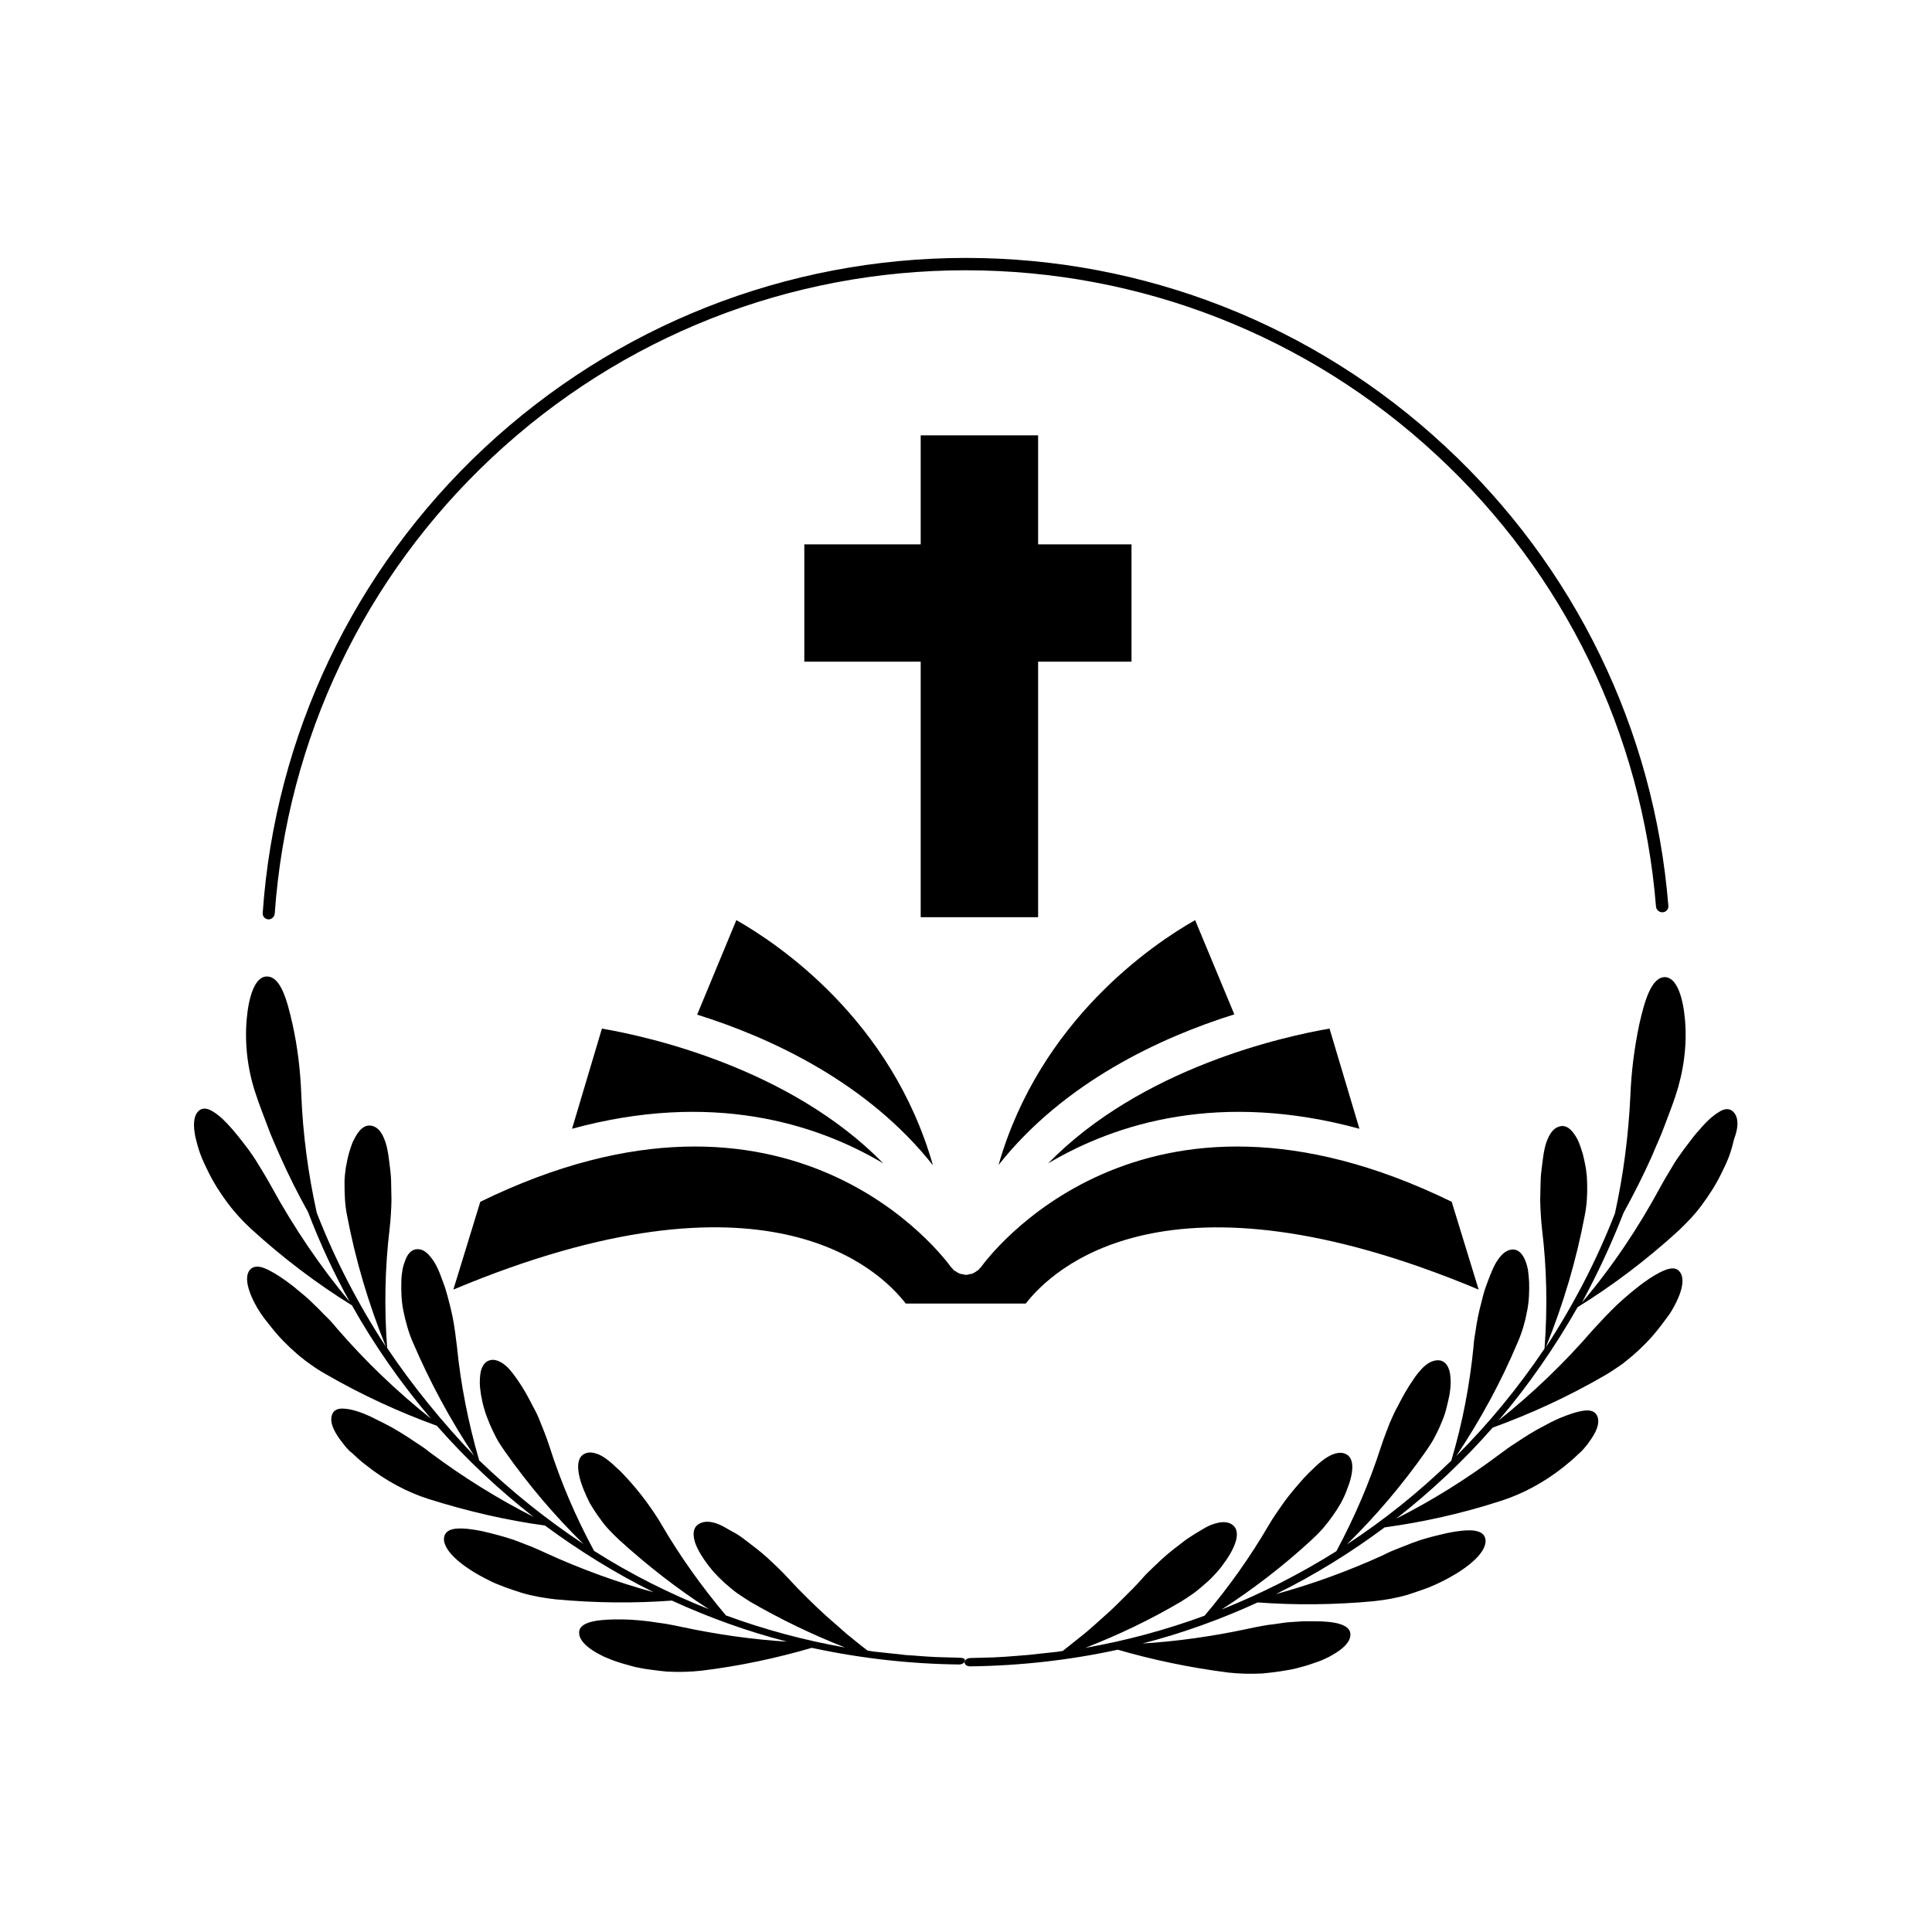 <svg xmlns="http://www.w3.org/2000/svg" xmlns:xlink="http://www.w3.org/1999/xlink" width="500" zoomAndPan="magnify" viewBox="0 0 375 375" height="500" preserveAspectRatio="xMidYMid meet" version="1.0"><defs><clipPath id="c6e614164e"><path d="M 50 50.062 L 324 50.062 L 324 179 L 50 179 Z M 50 50.062 " clip-rule="nonzero"/></clipPath><clipPath id="a41a841493"><path d="M 37.5 189 L 188 189 L 188 325 L 37.5 325 Z M 37.5 189 " clip-rule="nonzero"/></clipPath><clipPath id="8023c4dbc2"><path d="M 187 189 L 337.5 189 L 337.5 325 L 187 325 Z M 187 189 " clip-rule="nonzero"/></clipPath><clipPath id="b93b9bb7ba"><path d="M 156 84.504 L 219.625 84.504 L 219.625 178.035 L 156 178.035 Z M 156 84.504 " clip-rule="nonzero"/></clipPath><clipPath id="ee66951a16"><path d="M 87.996 178.492 L 287.004 178.492 L 287.004 253.121 L 87.996 253.121 Z M 87.996 178.492 " clip-rule="nonzero"/></clipPath></defs><g clip-path="url(#c6e614164e)"><path fill="#000000" d="M 52.07 178.449 C 52.07 178.449 52.129 178.449 52.129 178.449 C 52.73 178.449 53.27 177.969 53.328 177.312 C 55.727 143.445 70.711 111.977 95.586 88.723 C 120.578 65.348 153.188 52.461 187.41 52.461 C 221.395 52.461 253.883 65.168 278.816 88.305 C 303.629 111.258 318.734 142.426 321.43 175.992 C 321.492 176.59 322.031 177.07 322.629 177.07 C 322.691 177.07 322.691 177.07 322.75 177.07 C 323.41 177.012 323.887 176.473 323.828 175.812 C 321.07 141.648 305.668 109.941 280.434 86.566 C 255.078 63.008 222.055 50.062 187.469 50.062 C 152.645 50.062 119.441 63.188 93.969 86.984 C 68.672 110.66 53.391 142.727 50.992 177.191 C 50.93 177.852 51.41 178.391 52.07 178.449 Z M 52.07 178.449 " fill-opacity="1" fill-rule="nonzero"/></g><g clip-path="url(#a41a841493)"><path fill="#000000" d="M 186.332 321.762 L 181.836 321.641 C 180.336 321.582 178.84 321.461 177.34 321.34 C 176.621 321.281 175.844 321.281 175.121 321.16 L 172.906 320.922 L 170.688 320.684 L 169.547 320.562 C 169.188 320.504 168.828 320.441 168.41 320.383 C 166.973 319.305 165.594 318.164 164.273 317.086 C 162.957 315.945 161.637 314.746 160.316 313.609 C 159.059 312.469 157.801 311.273 156.602 310.074 L 154.805 308.273 C 154.203 307.676 153.664 307.016 153.066 306.418 C 152.406 305.699 151.746 305.039 151.086 304.379 C 150.727 304.02 150.367 303.719 150.07 303.418 C 149.711 303.059 149.348 302.762 148.988 302.402 C 147.551 301.082 145.992 299.945 144.434 298.746 C 143.656 298.145 142.816 297.605 141.977 297.188 C 141.137 296.707 140.359 296.227 139.641 295.926 C 138.141 295.27 136.703 295.148 135.625 295.809 C 134.664 296.406 134.484 297.426 134.727 298.684 C 134.965 299.945 135.742 301.32 136.703 302.762 C 137.242 303.539 137.84 304.32 138.5 305.098 C 139.16 305.816 139.879 306.535 140.598 307.195 C 141.379 307.855 142.156 308.574 142.996 309.172 C 143.836 309.773 144.734 310.312 145.633 310.91 C 151.449 314.27 157.621 317.266 164.035 319.781 C 156.184 318.402 148.391 316.305 140.898 313.551 C 136.164 307.914 132.027 302.102 128.551 296.168 C 127.594 294.488 126.512 292.93 125.375 291.371 C 124.234 289.812 122.977 288.316 121.66 286.875 C 121 286.156 120.34 285.438 119.621 284.84 C 118.961 284.18 118.242 283.582 117.582 283.102 C 116.922 282.621 116.203 282.262 115.543 282.082 C 114.887 281.902 114.285 281.844 113.688 282.082 C 111.59 282.801 112.008 285.977 113.266 289.094 C 113.625 289.992 114.047 290.895 114.465 291.73 C 114.945 292.57 115.484 293.41 116.086 294.25 C 116.684 295.09 117.281 295.926 118.004 296.707 C 118.723 297.484 119.441 298.207 120.219 298.926 C 125.555 303.781 131.367 308.336 137.602 312.352 C 129.871 309.293 122.379 305.52 115.305 301.023 C 111.707 294.371 108.832 287.598 106.672 280.824 C 106.375 279.926 106.074 279.023 105.715 278.125 C 105.355 277.227 104.996 276.328 104.637 275.43 C 104.277 274.531 103.855 273.691 103.379 272.852 C 102.957 272.012 102.477 271.113 102 270.273 C 101.52 269.434 100.98 268.598 100.441 267.816 C 99.902 267.039 99.363 266.316 98.82 265.719 C 98.281 265.121 97.684 264.641 97.082 264.34 C 96.484 264.039 95.887 263.859 95.285 263.98 C 94.207 264.16 93.605 265 93.309 266.258 C 93.188 266.859 93.129 267.637 93.129 268.355 C 93.129 269.137 93.246 269.914 93.367 270.754 C 93.547 271.711 93.727 272.672 94.027 273.57 C 94.266 274.531 94.688 275.43 95.047 276.387 C 95.465 277.348 95.887 278.246 96.363 279.145 C 96.844 280.043 97.445 280.941 98.043 281.781 C 102.477 288.074 107.574 294.129 113.266 299.703 C 106.016 294.91 99.242 289.453 93.008 283.461 C 90.852 276.027 89.41 268.598 88.691 261.344 C 88.574 260.383 88.453 259.484 88.332 258.527 C 88.215 257.566 88.031 256.609 87.852 255.648 C 87.672 254.691 87.434 253.793 87.195 252.832 C 86.953 251.875 86.715 250.973 86.414 250.016 C 85.754 248.219 85.156 246.301 84.258 244.922 C 83.359 243.543 82.398 242.523 81.199 242.465 C 80.121 242.402 79.344 243.062 78.801 244.262 C 78.562 244.859 78.324 245.52 78.145 246.301 C 78.023 247.078 77.902 247.855 77.902 248.695 C 77.844 250.555 77.902 252.594 78.324 254.57 C 78.742 256.547 79.281 258.586 80.121 260.504 C 83.359 268.055 87.312 275.488 92.051 282.562 C 85.934 276.148 80.18 269.137 75.148 261.645 C 74.547 253.672 74.727 245.938 75.625 238.508 C 75.746 237.547 75.805 236.648 75.867 235.691 C 75.926 234.73 75.984 233.773 75.984 232.812 C 75.984 231.855 75.926 230.895 75.926 229.938 C 75.926 228.977 75.867 228.02 75.746 227.059 C 75.508 225.141 75.328 223.164 74.785 221.605 C 74.246 220.047 73.527 218.906 72.328 218.547 C 71.25 218.25 70.352 218.727 69.574 219.746 C 69.211 220.227 68.852 220.887 68.492 221.605 C 68.195 222.324 67.953 223.102 67.715 223.883 C 67.473 224.781 67.293 225.742 67.113 226.699 C 67.055 227.18 66.996 227.66 66.934 228.199 C 66.875 228.676 66.875 229.215 66.875 229.695 C 66.875 231.676 66.934 233.832 67.355 235.871 C 68.973 244.441 71.492 253.012 74.906 261.402 C 69.574 253.25 65.016 244.5 61.48 235.391 C 59.801 227.777 58.785 220.105 58.484 212.492 C 58.305 207.82 57.766 203.203 56.746 198.648 C 55.727 194.152 54.469 189.477 51.77 189.539 C 49.434 189.539 48.234 193.613 47.875 197.93 C 47.457 202.844 48.113 207.938 49.734 212.613 C 50.391 214.594 51.172 216.57 51.891 218.488 C 52.609 220.465 53.449 222.324 54.289 224.242 C 55.965 228.02 57.824 231.734 59.801 235.27 C 62.078 241.266 64.777 247.078 67.895 252.711 C 62.199 245.879 57.105 238.387 52.668 230.297 C 52.129 229.277 51.531 228.316 50.93 227.297 C 50.332 226.34 49.793 225.379 49.133 224.422 C 48.535 223.523 47.875 222.625 47.156 221.723 C 46.496 220.887 45.836 220.047 45.117 219.207 C 43.918 217.828 42.602 216.512 41.402 215.789 C 40.262 215.07 39.184 214.891 38.406 215.789 C 37.504 216.809 37.504 218.609 37.926 220.707 C 38.164 221.723 38.465 222.863 38.883 224.004 C 39.305 225.141 39.844 226.281 40.383 227.359 C 41.461 229.578 42.781 231.613 44.16 233.473 C 45.539 235.332 47.094 237.008 48.715 238.508 C 54.949 244.203 61.539 249.176 68.312 253.371 C 72.688 261.164 77.844 268.535 83.656 275.367 C 77.125 270.152 70.949 264.281 65.316 257.746 C 64.598 256.848 63.816 256.008 62.98 255.23 C 62.199 254.391 61.422 253.613 60.582 252.832 C 59.801 252.055 58.965 251.332 58.062 250.613 C 57.227 249.895 56.387 249.234 55.547 248.637 C 54.047 247.559 52.488 246.598 51.23 246.121 C 49.973 245.641 48.895 245.758 48.293 246.777 C 47.637 247.977 47.996 249.715 48.832 251.695 C 49.254 252.652 49.793 253.672 50.453 254.691 C 51.113 255.711 51.891 256.668 52.668 257.629 C 54.168 259.547 55.906 261.285 57.645 262.781 C 58.062 263.141 58.543 263.562 58.965 263.859 C 59.383 264.219 59.863 264.52 60.344 264.879 C 61.242 265.539 62.199 266.137 63.16 266.68 C 70.293 270.812 77.543 274.109 84.797 276.746 C 90.492 283.223 96.785 289.156 103.559 294.43 C 96.605 290.895 89.832 286.695 83.359 281.844 C 82.457 281.121 81.5 280.465 80.539 279.863 C 80.301 279.684 80.062 279.566 79.82 279.383 C 79.582 279.203 79.344 279.086 79.102 278.906 C 78.621 278.605 78.145 278.305 77.664 278.008 C 76.703 277.406 75.746 276.867 74.785 276.387 C 73.828 275.91 72.867 275.43 71.91 274.949 C 70.23 274.172 68.492 273.57 67.113 273.449 C 65.797 273.27 64.719 273.57 64.418 274.711 C 64 276.027 64.719 277.648 65.977 279.383 C 66.277 279.805 66.637 280.223 66.996 280.703 C 67.176 280.941 67.355 281.121 67.594 281.363 C 67.773 281.602 68.016 281.781 68.254 281.961 C 69.152 282.801 70.051 283.641 71.012 284.359 C 74.848 287.418 79.043 289.633 83.18 290.953 C 90.789 293.352 98.344 295.09 105.773 296.105 C 112.43 301.023 119.5 305.398 126.871 309.055 C 119.859 307.137 112.906 304.617 106.074 301.5 C 105.055 301.023 103.977 300.543 102.957 300.125 C 102.418 299.945 101.879 299.703 101.398 299.523 C 100.859 299.344 100.379 299.105 99.84 298.926 C 97.742 298.207 95.586 297.664 93.547 297.188 C 91.75 296.828 89.949 296.586 88.574 296.707 C 87.195 296.828 86.297 297.367 86.176 298.566 C 85.996 301.203 90.25 304.438 94.625 306.598 C 95.707 307.195 96.844 307.617 97.922 308.035 C 99.062 308.453 100.141 308.812 101.281 309.176 C 103.496 309.832 105.773 310.191 107.871 310.434 C 115.605 311.152 123.156 311.211 130.41 310.672 C 137.602 313.969 145.094 316.668 152.766 318.645 C 146.055 318.223 139.281 317.266 132.508 315.828 C 131.367 315.586 130.289 315.348 129.152 315.168 C 128.609 315.109 128.012 314.988 127.473 314.93 C 126.934 314.867 126.395 314.75 125.793 314.688 C 124.715 314.566 123.578 314.449 122.496 314.387 C 121.957 314.387 121.418 314.328 120.879 314.328 C 120.34 314.328 119.801 314.328 119.32 314.328 C 115.664 314.387 112.066 314.867 112.43 317.207 C 112.609 318.523 113.926 319.723 115.785 320.801 C 116.266 321.043 116.742 321.34 117.281 321.582 C 117.82 321.82 118.363 322 118.902 322.242 C 120.039 322.66 121.238 323.02 122.379 323.32 C 122.676 323.379 122.977 323.5 123.277 323.559 C 123.578 323.617 123.875 323.68 124.176 323.738 C 124.773 323.859 125.375 323.977 125.973 324.039 C 127.172 324.219 128.312 324.34 129.449 324.457 C 131.789 324.578 134.004 324.52 136.164 324.277 C 143.594 323.379 150.789 321.82 157.562 319.844 C 166.973 321.879 176.562 322.961 186.152 323.078 C 186.75 323.078 187.289 322.719 187.289 322.301 C 187.289 321.879 186.93 321.82 186.332 321.762 Z M 186.332 321.762 " fill-opacity="1" fill-rule="nonzero"/></g><g clip-path="url(#8023c4dbc2)"><path fill="#000000" d="M 336.535 215.91 C 335.758 215.012 334.676 215.133 333.539 215.91 C 332.34 216.629 331.02 217.887 329.824 219.328 C 329.102 220.105 328.445 220.945 327.785 221.844 C 327.125 222.684 326.465 223.582 325.805 224.543 C 325.148 225.441 324.609 226.398 324.008 227.418 C 323.41 228.379 322.809 229.398 322.27 230.414 C 317.895 238.508 312.801 246.059 307.047 252.832 C 310.102 247.199 312.801 241.383 315.137 235.391 C 317.117 231.793 318.973 228.137 320.652 224.363 C 321.43 222.445 322.332 220.586 323.051 218.609 C 323.77 216.691 324.547 214.711 325.207 212.734 C 326.766 208.059 327.484 202.965 327.066 198.051 C 326.707 193.734 325.508 189.719 323.168 189.656 C 320.531 189.656 319.215 194.273 318.195 198.77 C 317.234 203.324 316.637 208 316.457 212.613 C 316.098 220.227 315.137 227.898 313.461 235.512 C 309.922 244.621 305.367 253.371 300.035 261.523 C 303.449 253.133 305.969 244.562 307.586 235.988 C 308.004 233.953 308.125 231.793 308.066 229.816 C 308.066 229.336 308.004 228.797 308.004 228.316 C 307.945 227.84 307.887 227.297 307.824 226.82 C 307.645 225.859 307.465 224.902 307.227 224.004 C 306.984 223.223 306.746 222.445 306.445 221.723 C 306.148 221.004 305.789 220.406 305.367 219.867 C 304.59 218.848 303.691 218.309 302.609 218.668 C 301.41 219.027 300.691 220.227 300.152 221.723 C 299.613 223.281 299.434 225.262 299.195 227.18 C 299.074 228.137 299.016 229.098 299.016 230.055 C 299.016 231.016 298.953 231.973 298.953 232.934 C 298.953 233.891 299.016 234.852 299.074 235.809 C 299.133 236.77 299.195 237.668 299.312 238.629 C 300.215 246 300.395 253.793 299.793 261.762 C 294.758 269.254 289.004 276.27 282.652 282.621 C 287.387 275.547 291.402 268.117 294.578 260.562 C 295.418 258.645 296.016 256.609 296.379 254.629 C 296.797 252.652 296.855 250.676 296.797 248.758 C 296.738 247.918 296.676 247.137 296.559 246.359 C 296.379 245.578 296.199 244.922 295.898 244.32 C 295.359 243.184 294.578 242.465 293.5 242.523 C 292.242 242.645 291.281 243.602 290.441 244.98 C 289.605 246.359 288.945 248.277 288.285 250.074 C 287.984 250.973 287.746 251.934 287.508 252.891 C 287.266 253.852 287.027 254.75 286.848 255.711 C 286.668 256.668 286.488 257.629 286.367 258.586 C 286.188 259.547 286.066 260.445 286.008 261.402 C 285.289 268.656 283.91 276.09 281.691 283.52 C 275.457 289.574 268.688 295.027 261.434 299.762 C 267.129 294.188 272.223 288.137 276.656 281.844 C 277.258 280.941 277.855 280.105 278.336 279.203 C 278.816 278.305 279.293 277.348 279.656 276.449 C 280.074 275.488 280.434 274.59 280.672 273.629 C 280.914 272.672 281.152 271.711 281.332 270.812 C 281.453 269.973 281.574 269.195 281.574 268.418 C 281.574 267.637 281.512 266.918 281.395 266.316 C 281.094 265.059 280.492 264.219 279.414 264.039 C 278.816 263.98 278.215 264.102 277.617 264.398 C 277.016 264.699 276.418 265.18 275.879 265.777 C 275.34 266.379 274.738 267.098 274.262 267.875 C 273.719 268.656 273.18 269.496 272.703 270.336 C 272.223 271.172 271.742 272.074 271.324 272.91 C 270.844 273.75 270.426 274.648 270.062 275.488 C 269.645 276.387 269.344 277.285 268.984 278.188 C 268.625 279.086 268.328 279.984 268.027 280.883 C 265.867 287.598 262.992 294.371 259.395 301.082 C 252.324 305.52 244.891 309.293 237.098 312.41 C 243.332 308.395 249.207 303.84 254.48 298.984 C 255.262 298.266 256.039 297.484 256.699 296.766 C 257.359 295.988 258.016 295.148 258.617 294.309 C 259.215 293.469 259.754 292.633 260.234 291.793 C 260.715 290.895 261.133 290.055 261.434 289.156 C 262.691 286.098 263.113 282.859 261.016 282.141 C 260.414 281.902 259.816 281.961 259.156 282.141 C 258.496 282.32 257.836 282.68 257.117 283.16 C 256.457 283.641 255.738 284.238 255.078 284.898 C 254.359 285.559 253.703 286.219 253.043 286.938 C 251.723 288.434 250.465 289.875 249.324 291.434 C 248.188 293.051 247.109 294.551 246.148 296.227 C 242.672 302.16 238.539 308.035 233.801 313.609 C 226.309 316.367 218.52 318.465 210.668 319.844 C 217.141 317.324 223.254 314.387 229.066 310.973 C 229.965 310.434 230.863 309.832 231.703 309.234 C 232.543 308.633 233.324 307.914 234.102 307.254 C 234.883 306.598 235.539 305.879 236.199 305.156 C 236.859 304.438 237.457 303.602 237.996 302.82 C 238.957 301.441 239.676 300.004 239.977 298.746 C 240.215 297.484 240.035 296.469 239.078 295.867 C 238.059 295.207 236.617 295.387 235.062 295.988 C 234.281 296.289 233.504 296.766 232.723 297.246 C 231.883 297.727 231.105 298.266 230.266 298.805 C 228.707 300.004 227.148 301.141 225.711 302.461 C 225.352 302.762 224.992 303.121 224.633 303.48 C 224.273 303.781 223.914 304.141 223.613 304.438 C 222.895 305.098 222.234 305.758 221.633 306.477 C 221.094 307.074 220.496 307.734 219.895 308.336 L 218.098 310.133 C 216.898 311.332 215.641 312.59 214.383 313.668 C 213.125 314.809 211.805 316.008 210.426 317.145 C 209.047 318.223 207.668 319.363 206.289 320.441 C 205.93 320.504 205.57 320.562 205.152 320.621 L 204.012 320.742 L 201.797 320.98 L 199.578 321.223 C 198.859 321.281 198.078 321.34 197.359 321.402 C 195.863 321.52 194.363 321.641 192.863 321.699 L 188.371 321.82 C 187.77 321.82 187.23 322.18 187.23 322.66 C 187.23 323.141 187.711 323.438 188.371 323.438 C 197.961 323.32 207.609 322.242 216.961 320.203 C 223.734 322.18 230.926 323.68 238.355 324.637 C 240.516 324.879 242.734 324.938 245.07 324.816 C 246.211 324.699 247.406 324.578 248.547 324.398 C 249.145 324.277 249.746 324.219 250.344 324.098 C 250.645 324.039 250.945 323.977 251.242 323.918 C 251.543 323.859 251.844 323.738 252.145 323.68 C 253.34 323.379 254.48 323.02 255.621 322.602 C 256.16 322.422 256.758 322.18 257.238 321.941 C 257.777 321.699 258.258 321.461 258.734 321.16 C 260.594 320.082 261.914 318.883 262.094 317.566 C 262.453 315.227 258.855 314.688 255.199 314.688 C 254.66 314.688 254.121 314.688 253.641 314.688 C 253.102 314.688 252.562 314.688 252.023 314.75 C 250.945 314.809 249.867 314.867 248.727 315.047 C 248.188 315.109 247.648 315.227 247.047 315.289 C 246.508 315.348 245.91 315.406 245.371 315.527 C 244.23 315.707 243.152 315.945 242.012 316.188 C 235.242 317.625 228.469 318.586 221.754 319.004 C 229.426 317.027 236.918 314.328 244.113 311.031 C 251.363 311.57 258.914 311.512 266.648 310.793 C 268.805 310.551 271.023 310.191 273.242 309.535 C 274.32 309.176 275.457 308.812 276.598 308.395 C 277.738 307.977 278.816 307.496 279.895 306.957 C 284.27 304.797 288.523 301.621 288.344 298.926 C 288.227 297.727 287.328 297.246 285.949 297.066 C 284.57 296.945 282.77 297.188 280.973 297.547 C 278.934 298.027 276.777 298.504 274.68 299.285 C 274.141 299.465 273.66 299.645 273.121 299.883 C 272.582 300.062 272.043 300.305 271.562 300.484 C 270.484 300.902 269.465 301.32 268.445 301.863 C 261.613 304.977 254.66 307.496 247.648 309.414 C 255.078 305.758 262.152 301.383 268.746 296.469 C 276.18 295.449 283.789 293.77 291.344 291.312 C 295.477 289.992 299.672 287.777 303.512 284.719 C 304.469 283.941 305.43 283.16 306.266 282.32 C 306.508 282.141 306.688 281.902 306.926 281.723 C 307.105 281.484 307.348 281.305 307.527 281.062 C 307.887 280.645 308.246 280.223 308.543 279.746 C 309.805 278.008 310.523 276.387 310.102 275.07 C 309.742 273.93 308.723 273.629 307.406 273.809 C 306.027 273.992 304.348 274.59 302.609 275.309 C 301.652 275.73 300.691 276.207 299.734 276.746 C 298.773 277.227 297.816 277.766 296.855 278.367 C 296.379 278.664 295.898 278.965 295.418 279.266 C 295.18 279.445 294.938 279.566 294.699 279.746 C 294.461 279.926 294.219 280.043 293.98 280.223 C 293.02 280.824 292.121 281.484 291.164 282.203 C 284.688 287.059 277.977 291.254 270.965 294.789 C 277.738 289.516 284.031 283.582 289.723 277.105 C 296.977 274.469 304.23 271.172 311.363 267.039 C 312.32 266.5 313.219 265.898 314.18 265.238 C 314.66 264.941 315.137 264.582 315.559 264.219 C 315.977 263.859 316.457 263.5 316.875 263.141 C 318.613 261.645 320.352 259.906 321.852 257.988 C 322.629 257.027 323.348 256.008 324.07 255.051 C 324.727 254.031 325.266 253.012 325.688 252.055 C 326.527 250.137 326.887 248.336 326.227 247.137 C 325.625 246.059 324.609 246 323.289 246.48 C 322.031 246.957 320.414 247.918 318.973 248.996 C 318.133 249.594 317.297 250.316 316.457 250.973 C 315.617 251.695 314.777 252.414 313.938 253.191 C 313.102 253.973 312.379 254.75 311.543 255.59 C 310.762 256.43 309.984 257.27 309.203 258.105 C 303.57 264.641 297.395 270.516 290.863 275.73 C 296.676 268.895 301.773 261.523 306.207 253.73 C 312.98 249.535 319.512 244.621 325.809 238.867 C 327.363 237.367 328.984 235.75 330.363 233.832 C 331.742 231.973 333.059 229.938 334.137 227.719 C 334.676 226.641 335.219 225.5 335.637 224.363 C 336.055 223.223 336.355 222.086 336.594 221.066 C 337.496 218.727 337.434 216.93 336.535 215.91 Z M 336.535 215.91 " fill-opacity="1" fill-rule="nonzero"/></g><g clip-path="url(#b93b9bb7ba)"><path fill="#000000" d="M 201.496 82.879 L 178.707 82.879 L 178.707 105.656 L 156.117 105.656 L 156.117 128.434 L 178.707 128.434 L 178.707 178.523 L 201.496 178.523 L 201.496 128.43 L 222.348 128.43 L 222.348 105.656 L 201.496 105.656 Z M 201.496 82.879 " fill-opacity="1" fill-rule="nonzero"/></g><g clip-path="url(#ee66951a16)"><path fill="#000000" d="M 263.863 219.09 C 236.891 211.742 216.699 217.945 203.445 225.812 C 221.566 207.258 249.211 201.16 258.062 199.652 Z M 231.973 178.594 L 239.582 196.887 C 225.242 201.371 206.5 210.074 193.816 226.125 C 201.84 198.035 223.793 183.234 231.973 178.594 Z M 142.926 178.594 C 151.105 183.234 173.055 197.984 181.082 226.18 C 168.395 210.125 149.656 201.422 135.316 196.941 Z M 116.832 199.652 C 125.684 201.16 153.332 207.262 171.449 225.812 C 158.199 217.945 138.008 211.742 111.035 219.09 Z M 199.098 253.02 L 175.801 253.02 C 170.676 246.348 148.516 224.93 87.996 250.309 L 93.227 233.266 C 153.59 203.77 183.41 244.266 184.652 246.035 C 184.703 246.09 184.758 246.09 184.809 246.141 C 184.859 246.246 184.91 246.348 185.016 246.402 C 185.066 246.453 185.066 246.453 185.066 246.504 C 185.172 246.609 185.273 246.66 185.43 246.715 C 185.531 246.766 185.637 246.871 185.738 246.922 C 185.844 246.973 185.945 247.078 186.102 247.129 C 186.152 247.129 186.207 247.184 186.207 247.184 C 186.414 247.285 186.672 247.285 186.93 247.34 C 187.086 247.34 187.188 247.441 187.344 247.441 C 187.395 247.441 187.449 247.441 187.5 247.441 C 187.551 247.441 187.605 247.441 187.656 247.441 C 187.812 247.441 187.914 247.391 188.07 247.34 C 188.328 247.285 188.535 247.285 188.793 247.184 C 188.848 247.184 188.898 247.129 188.898 247.129 C 189.055 247.078 189.156 246.973 189.262 246.922 C 189.363 246.871 189.469 246.816 189.57 246.715 C 189.676 246.609 189.828 246.559 189.934 246.504 C 189.984 246.453 189.984 246.453 189.984 246.402 C 190.09 246.297 190.141 246.246 190.191 246.141 C 190.242 246.09 190.297 246.09 190.348 246.035 C 191.59 244.266 221.41 203.77 281.773 233.266 L 287.004 250.309 C 226.434 224.93 204.223 246.402 199.098 253.02 Z M 199.098 253.02 " fill-opacity="1" fill-rule="nonzero"/></g></svg>